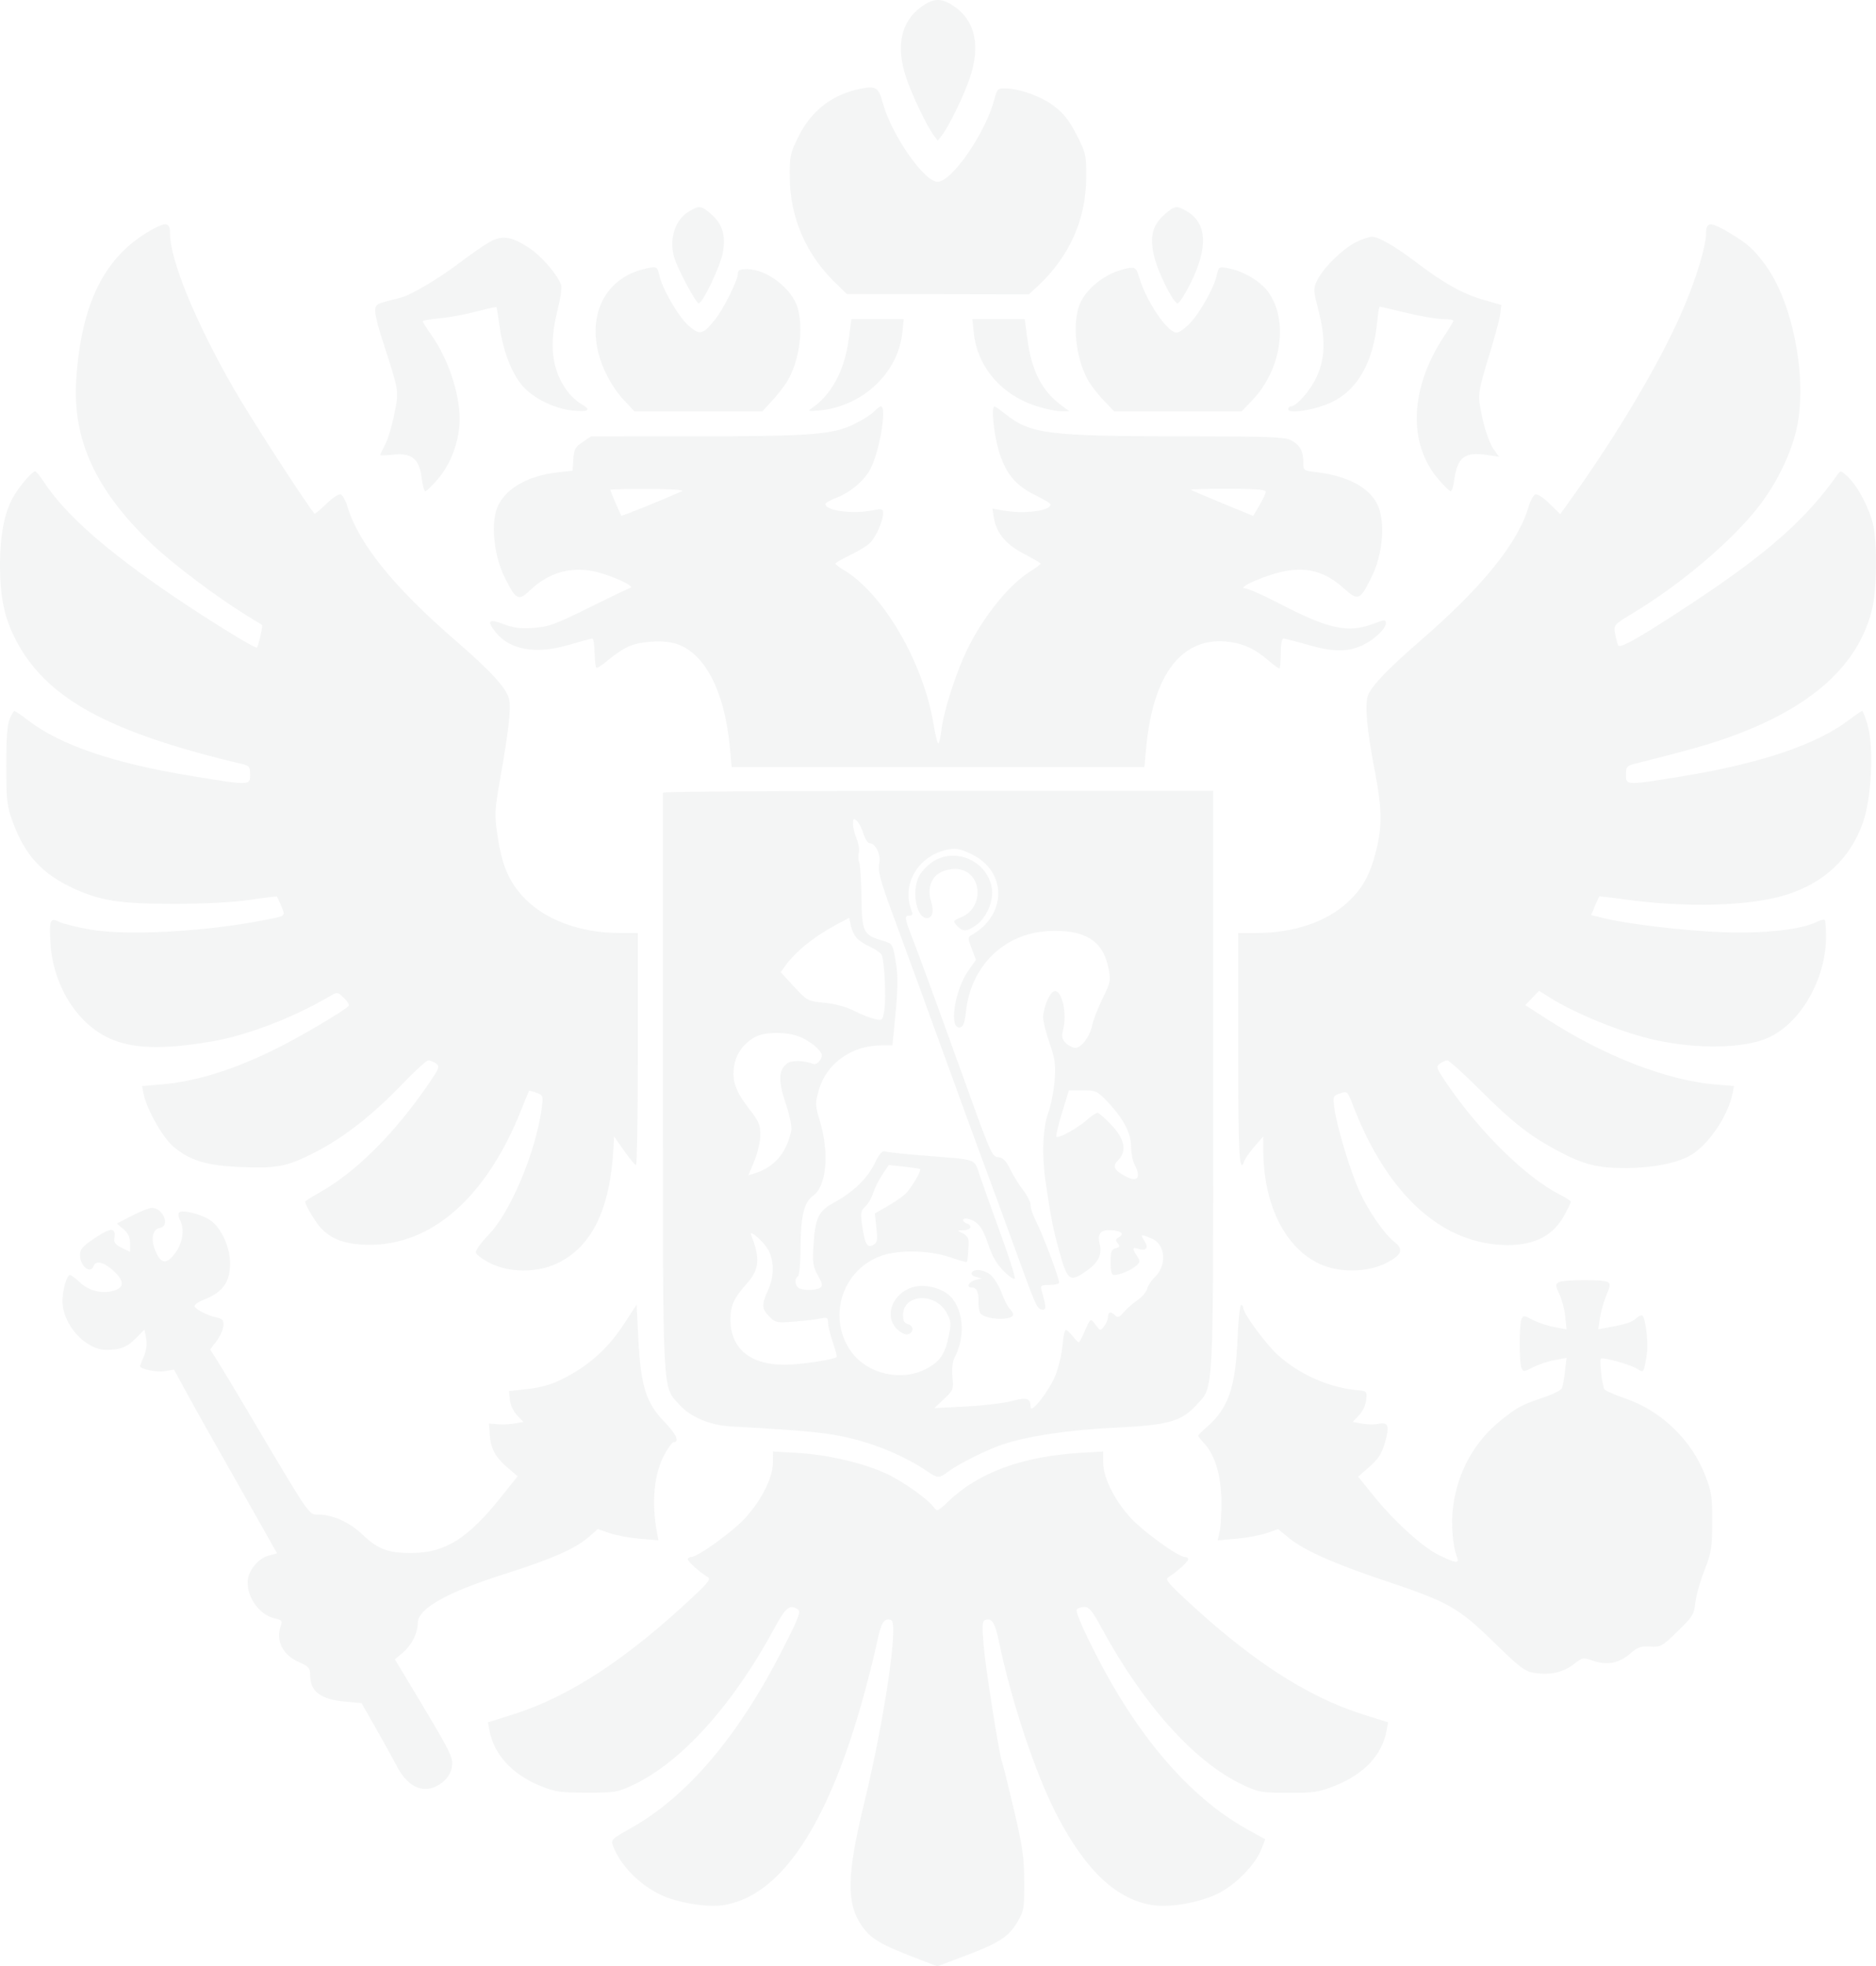 <svg width="670" height="702" viewBox="0 0 670 702" fill="none" xmlns="http://www.w3.org/2000/svg">
<path opacity="0.05" fill-rule="evenodd" clip-rule="evenodd" d="M329.015 2.45C321.699 7.735 319.85 16.653 323.721 27.992C325.89 34.342 331.144 45.265 333.547 48.42L334.905 50.202L336.324 48.42C338.777 45.338 344.117 34.415 346.31 27.992C350.188 16.634 348.411 7.791 341.204 2.585C336.488 -0.823 333.588 -0.855 329.015 2.45ZM307.357 31.679C297.429 33.617 289.781 39.467 285.269 48.573C282.188 54.79 281.998 55.669 282.063 63.384C282.181 77.612 287.788 90.661 298.114 100.75L302.426 104.962L334.933 105.025L367.439 105.087L370.161 102.595C381.826 91.91 387.882 78.511 387.94 63.259C387.969 55.314 387.811 54.618 384.498 48.138C381.883 43.022 379.924 40.509 376.56 37.958C371.942 34.457 364.533 31.731 359.214 31.578C356.327 31.494 356.107 31.705 355.116 35.499C351.99 47.465 339.961 64.904 334.834 64.904C330.061 64.904 318.411 48.152 315.313 36.836C313.758 31.155 312.897 30.598 307.357 31.679ZM245.942 75.562C241.048 78.538 238.887 85.369 240.783 91.874C242.019 96.112 248.718 108.594 249.6 108.301C251.231 107.76 257.292 94.925 258.156 90.181C259.262 84.117 258.04 80.004 254.109 76.561C250.429 73.338 249.735 73.254 245.942 75.562ZM415.913 76.57C411.491 80.442 410.464 84.779 412.288 91.88C413.762 97.617 418.829 107.768 420.496 108.323C421.022 108.497 423.148 105.226 425.221 101.052C431.476 88.459 431.092 79.82 424.09 75.562C420.295 73.253 419.603 73.338 415.913 76.57ZM53.711 82.298C37.343 91.63 29.083 108.168 27.238 135.299C25.776 156.807 34.058 174.918 54.139 194.132C61.618 201.287 77.454 213.207 88.434 219.946C91.137 221.604 93.463 223.034 93.603 223.121C93.949 223.337 92.27 230.68 91.756 231.191C91.249 231.697 75.25 221.864 62.079 212.952C38.091 196.72 23.429 183.812 15.739 172.154C14.329 170.017 12.897 168.268 12.556 168.268C11.564 168.268 7.542 172.858 5.138 176.734C1.721 182.242 -0.015 190.692 9.88051e-05 201.741C0.015 213.411 1.603 220.788 5.817 228.788C16.718 249.477 38.895 261.538 86.871 272.868C88.97 273.364 89.328 273.901 89.328 276.55C89.328 280.483 89.351 280.482 68.124 276.994C40.494 272.454 21.72 266.065 10.179 257.276C7.676 255.37 5.413 253.811 5.15 253.811C4.886 253.811 4.12 255.114 3.445 256.707C2.581 258.749 2.226 263.673 2.243 273.415C2.262 286.117 2.454 287.742 4.632 293.653C8.922 305.288 14.961 311.895 26.03 317.062C35.79 321.617 42.895 322.71 62.526 322.676C73.547 322.657 83.388 322.136 89.313 321.257C94.463 320.493 98.772 319.962 98.888 320.077C99.004 320.193 99.709 321.745 100.455 323.527C102.006 327.229 102.4 326.928 93.795 328.604C72.995 332.655 45.18 334.12 32.173 331.851C27.517 331.039 22.571 329.809 21.183 329.118C17.846 327.458 17.465 328.485 18.083 337.474C18.725 346.827 22.763 356.454 28.811 363.053C38.614 373.752 50.98 376.059 75.704 371.801C88.287 369.634 104.576 363.401 117.638 355.755C120.476 354.094 120.494 354.095 122.748 356.206C123.991 357.372 124.807 358.652 124.559 359.052C123.732 360.386 107.923 369.777 99.102 374.175C83.521 381.942 70.153 386.111 57.363 387.189L50.743 387.747L51.275 390.505C52.303 395.847 58.016 406.008 61.81 409.247C67.831 414.388 73.81 416.19 86.45 416.673C99.393 417.169 102.816 416.443 113.309 410.977C123.078 405.888 133.406 397.756 143.57 387.151C148.097 382.426 152.343 378.561 153.004 378.561C153.664 378.561 154.901 379.068 155.751 379.688C157.168 380.722 156.914 381.371 152.704 387.485C140.697 404.921 126.92 418.586 114.12 425.753C111.295 427.336 108.983 428.809 108.983 429.026C108.983 430.178 112.666 436.348 114.576 438.399C117.991 442.065 122.273 443.839 128.84 444.307C152.684 446.009 173.371 428.587 186.276 395.937C187.633 392.506 188.831 389.588 188.942 389.451C189.052 389.315 190.254 389.625 191.612 390.14C193.975 391.037 194.056 391.267 193.497 395.474C191.417 411.111 182.377 432.728 174.547 440.792C171.872 443.546 169.795 446.41 169.932 447.155C170.069 447.9 172.364 449.612 175.032 450.96C181.858 454.408 191.738 454.463 198.882 451.091C211.371 445.198 217.884 431.88 219.099 409.748L219.319 405.738L222.893 410.828C224.858 413.628 226.768 415.933 227.136 415.952C227.505 415.97 227.807 397.34 227.807 374.551V333.116L221.329 333.101C206.934 333.066 194.28 328.288 186.712 320.029C181.569 314.416 179.165 308.562 177.617 297.882C176.591 290.807 176.671 289.17 178.562 278.444C181.643 260.961 182.526 253.367 181.876 249.917C181.125 245.922 175.785 240.016 162.639 228.64C140.602 209.571 128.029 193.987 124.101 180.874C123.461 178.739 122.382 176.781 121.701 176.52C121.001 176.252 118.758 177.717 116.53 179.899C114.365 182.018 112.455 183.575 112.285 183.361C108.236 178.247 89.27 148.849 83.29 138.418C69.804 114.891 60.739 92.803 60.739 83.472C60.739 79.3 59.371 79.071 53.711 82.298ZM609.293 83.46C609.293 87.674 606.094 98.437 601.727 108.916C593.918 127.657 578.194 154.361 560.315 179.248L557.228 183.546L553.398 179.796C551.236 177.68 549.028 176.253 548.33 176.52C547.65 176.781 546.577 178.739 545.946 180.874C542.102 193.872 529.555 209.424 507.444 228.597C495.609 238.86 489.927 244.777 488.574 248.249C487.343 251.403 488.151 260.488 490.95 274.99C493.611 288.776 493.7 295.044 491.362 304.16C489.203 312.582 486.546 317.31 481.232 322.196C473.601 329.212 461.904 333.116 448.517 333.116H442.225V374.551C442.225 412.682 442.613 419.705 444.427 414.426C444.722 413.569 446.352 411.263 448.048 409.303L451.133 405.738L451.177 411.085C451.337 430.294 459.073 445.661 471.42 451.293C478.335 454.449 488.375 454.307 495 450.96C500.603 448.129 501.441 446.099 498.089 443.47C494.408 440.582 488.791 432.484 485.553 425.397C482.263 418.197 477.427 402.18 476.548 395.575C475.996 391.424 476.066 391.248 478.59 390.37C481.182 389.469 481.219 389.504 483.32 394.927C495.707 426.89 515.323 444.5 538.54 444.5C548.257 444.5 554.767 441.067 558.694 433.872C559.989 431.498 561.049 429.318 561.049 429.026C561.049 428.735 559.34 427.636 557.252 426.585C545.164 420.497 528.725 404.412 516.873 387.073C512.934 381.311 512.752 380.804 514.234 379.722C515.11 379.084 516.312 378.561 516.906 378.561C517.5 378.561 522.749 383.312 528.573 389.119C540.175 400.69 546.145 405.379 556.058 410.712C565.529 415.807 570.692 417.102 581.151 417.006C590.119 416.924 598.134 415.397 603.132 412.819C609.593 409.486 617.08 398.782 618.737 390.505L619.289 387.747L612.668 387.189C595.386 385.732 573.054 377.085 552.67 363.958L544.737 358.849L547.197 356.288L549.656 353.728L553.342 356.052C562.837 362.039 579.77 368.847 591.425 371.363C606.537 374.624 622.899 374.287 631.391 370.54C643.036 365.403 652.137 349.562 652.166 334.379C652.172 331.397 651.952 328.733 651.677 328.459C651.401 328.184 650.085 328.503 648.75 329.167C643.205 331.926 629.98 333.353 615.1 332.799C601.299 332.285 580.909 329.86 572.381 327.718L568.254 326.682L569.594 323.485C570.331 321.726 571.028 320.193 571.144 320.078C571.259 319.963 575.166 320.398 579.826 321.046C602.659 324.22 625.706 323.51 638.649 319.234C651.807 314.887 660.781 306.341 665.261 293.894C668.417 285.122 669.321 266.824 666.993 258.837C666.187 256.073 665.321 253.811 665.068 253.811C664.815 253.811 662.491 255.404 659.905 257.352C648.68 265.805 628.662 272.561 601.699 276.997C580.61 280.466 580.704 280.468 580.704 276.568C580.704 273.748 580.992 273.41 584.054 272.636C603.649 267.679 610.087 265.864 617.545 263.196C647.024 252.647 663.874 237.483 668.672 217.186C670.26 210.463 670.469 194.433 669.054 187.693C667.829 181.855 663.635 173.759 660.079 170.371C657.45 167.866 657.384 167.853 656.145 169.605C644.953 185.437 631.114 197.65 604.379 215.288C585.88 227.494 578.604 231.654 577.94 230.402C577.621 229.799 577.118 227.903 576.823 226.188C576.291 223.092 576.337 223.039 583.332 218.815C600.64 208.367 618.979 192.75 628.443 180.399C635.132 171.67 640.347 160.466 642.016 151.243C645.257 133.326 639.987 107.469 630.462 94.554C626.339 88.966 624.209 87.056 617.833 83.234C610.791 79.014 609.293 79.053 609.293 83.46ZM174.485 86.615C172.43 87.812 167.555 91.217 163.651 94.181C156.718 99.445 146.953 105.233 143.379 106.197C142.396 106.462 139.884 107.119 137.795 107.657C134.505 108.505 133.998 108.957 133.998 111.049C133.998 112.376 134.973 116.471 136.165 120.148C142.707 140.343 142.505 139.167 140.886 147.545C140.079 151.719 138.601 156.697 137.602 158.609C136.603 160.522 135.785 162.245 135.785 162.44C135.785 162.634 137.896 162.58 140.476 162.319C147.084 161.65 149.725 163.794 150.567 170.512C150.903 173.199 151.504 175.397 151.9 175.397C152.296 175.397 154.263 173.493 156.269 171.164C160.52 166.233 163.321 159.447 164.033 152.355C164.976 142.962 160.651 128.831 153.961 119.447C152.318 117.142 150.973 115.012 150.973 114.713C150.973 114.416 153.686 113.933 157.004 113.641C160.321 113.348 166.199 112.269 170.066 111.243C173.934 110.216 177.189 109.495 177.301 109.64C177.412 109.785 177.922 112.911 178.435 116.587C179.561 124.652 182.201 131.898 185.789 136.765C189.367 141.616 197.404 145.83 204.488 146.568C210.414 147.187 211.378 146.369 207.389 144.107C205.994 143.315 203.846 141.31 202.616 139.652C197.041 132.131 195.964 123.06 199.162 110.566C200.175 106.607 200.74 102.632 200.416 101.734C199.028 97.882 193.181 91.183 188.724 88.34C182.31 84.247 179.199 83.87 174.485 86.615ZM484.338 86.434C479.537 88.804 472.546 95.649 470.47 100.014C468.98 103.145 468.993 103.547 470.817 110.565C473.475 120.794 473.324 127.679 470.291 134.419C468.071 139.352 463.047 145.101 460.956 145.101C460.481 145.101 460.093 145.559 460.093 146.118C460.093 147.992 470.416 146.218 476.067 143.373C484.925 138.913 490.371 129.244 491.782 115.473C492.121 112.164 492.542 109.458 492.717 109.458C492.892 109.458 497.183 110.46 502.25 111.685C507.318 112.909 513.174 113.912 515.262 113.912C517.349 113.912 519.059 114.173 519.059 114.489C519.059 114.806 517.627 117.216 515.879 119.844C503.492 138.457 502.673 158.3 513.763 171.164C515.769 173.493 517.727 175.397 518.113 175.397C518.499 175.397 519.057 173.643 519.351 171.5C520.501 163.138 523.036 161.221 531.314 162.459L535.363 163.065L533.482 160.43C531.553 157.727 529.472 150.946 528.414 143.908C527.928 140.668 528.516 137.671 531.624 127.594C533.717 120.805 535.601 113.818 535.81 112.069L536.191 108.887L529.635 106.983C522.371 104.872 515.523 101.06 506.097 93.876C498.457 88.055 492.407 84.533 490.023 84.52C489.04 84.514 486.482 85.375 484.338 86.434ZM230.04 96.034C216.862 99.234 210.245 111.029 213.566 125.397C214.982 131.52 218.548 138.268 222.744 142.763L226.592 146.883H249.421H272.249L275.736 143.096C277.654 141.012 280.079 137.905 281.125 136.19C285.378 129.217 287.05 117.712 284.921 110.063C282.986 103.114 273.895 96.092 266.834 96.092C264.295 96.092 263.543 96.448 263.542 97.651C263.541 100.003 258.515 110.119 255.398 114.044C251.019 119.559 249.867 119.812 245.805 116.153C242.126 112.837 236.465 102.988 235.426 98.097C234.787 95.084 234.463 94.96 230.04 96.034ZM401.575 96.042C393.904 97.898 386.813 103.95 385.101 110.102C382.999 117.649 384.636 129.055 388.843 136.19C389.854 137.905 392.312 141.012 394.304 143.096L397.926 146.883H420.676H443.425L447.174 142.981C457.701 132.023 460.307 114.387 452.905 104.196C450.108 100.346 443.946 96.727 438.505 95.742C435.359 95.172 435.207 95.263 434.611 98.071C433.568 102.985 427.914 112.83 424.227 116.153C421.406 118.694 420.414 119.126 419.06 118.402C415.362 116.429 409.123 106.584 406.927 99.257C405.751 95.333 405.393 95.118 401.575 96.042ZM303.077 121.327C301.596 132.369 296.905 141.028 289.816 145.804C288.345 146.795 288.723 146.895 292.589 146.539C308.052 145.113 320.764 133.185 322.263 118.693L322.758 113.913H313.415H304.072L303.077 121.327ZM347.781 118.817C349.052 131.104 357.773 141.176 370.547 145.111C373.711 146.085 377.566 146.87 379.11 146.854L381.92 146.827L379.24 144.853C372.161 139.643 368.489 132.592 366.955 121.265L365.96 113.913H356.617H347.273L347.781 118.817ZM312.214 146.905C311.314 147.897 308.113 149.919 305.102 151.397C297.367 155.195 289.934 155.759 247.37 155.777L211.096 155.794L208.06 157.828C205.446 159.58 204.987 160.432 204.757 163.956L204.489 168.048L199.051 168.662C188.86 169.812 181.109 174.094 177.986 180.298C175.078 186.077 176.199 198.174 180.414 206.502C184.313 214.204 185.215 214.649 189.207 210.83C195.688 204.631 203.279 202.284 211.66 203.888C217.455 204.997 227.073 209.275 225.126 209.878C224.389 210.106 217.678 213.319 210.214 217.019C198.267 222.939 195.912 223.796 190.558 224.169C185.857 224.496 183.411 224.186 179.786 222.803C174.537 220.8 173.761 221.582 176.967 225.647C182.011 232.044 191.338 233.697 203.028 230.267C207.335 229.004 211.166 227.97 211.542 227.97C211.918 227.97 212.282 230.21 212.351 232.949C212.42 235.687 212.69 238.141 212.952 238.401C213.213 238.661 215.096 237.449 217.137 235.707C219.178 233.965 222.313 231.837 224.103 230.979C228.208 229.014 236.111 228.384 240.818 229.648C251.431 232.498 258.812 246.412 260.696 267.113L261.309 273.86H335.016H408.722L409.299 267.413C411.719 240.406 422.317 226.874 439.241 229.188C444.346 229.886 448.236 231.73 452.771 235.601C454.744 237.285 456.595 238.663 456.885 238.663C457.176 238.663 457.413 236.257 457.413 233.316C457.413 230.139 457.798 227.97 458.362 227.97C458.884 227.97 462.971 229.021 467.445 230.305C476.368 232.865 481.754 232.82 487.071 230.143C491.086 228.122 494.937 224.401 494.937 222.543C494.937 221.119 494.626 221.13 490.46 222.709C481.386 226.148 474.377 224.599 456.301 215.161C451.021 212.404 445.794 210.118 444.687 210.08C441.147 209.961 452.656 205.016 459.182 203.852C467.229 202.419 473.497 204.267 479.824 209.94C485.035 214.613 485.616 214.409 489.618 206.502C494.02 197.805 494.959 186.02 491.75 179.762C488.719 173.853 480.976 169.843 470.144 168.573C465.506 168.029 465.454 167.99 465.454 164.969C465.454 160.98 464.211 158.793 461.005 157.139C458.808 156.006 452.772 155.79 422.838 155.769C374.079 155.737 368.041 154.976 358.967 147.733C357.153 146.285 355.445 145.101 355.17 145.101C354.009 145.101 354.809 154.1 356.518 160.248C358.864 168.692 362.501 173.244 369.714 176.766C372.689 178.218 375.145 179.694 375.171 180.044C375.347 182.375 365.924 183.623 358.346 182.273L354.427 181.575L354.96 184.849C355.851 190.325 359.27 194.413 365.756 197.758C368.992 199.427 371.64 200.993 371.641 201.238C371.642 201.483 369.85 202.813 367.658 204.194C359.597 209.273 349.487 222.376 344.156 234.653C340.434 243.221 336.925 254.69 336.237 260.528C335.922 263.205 335.407 265.395 335.095 265.395C334.781 265.395 334.056 262.488 333.484 258.935C329.884 236.616 315.436 211.79 301.147 203.371C299.629 202.477 298.386 201.504 298.386 201.21C298.386 200.915 300.797 199.525 303.744 198.12C306.691 196.716 309.888 194.731 310.848 193.712C312.959 191.471 315.361 185.965 315.361 183.367C315.361 181.621 315.072 181.535 311.564 182.224C304.367 183.639 294.812 182.337 294.812 179.942C294.812 179.536 296.526 178.551 298.62 177.753C303.724 175.809 308.77 171.53 310.923 167.32C314.199 160.916 316.82 145.101 314.606 145.101C314.19 145.101 313.114 145.912 312.214 146.905ZM243.441 175.426C236.306 178.617 222.163 184.323 221.94 184.099C221.579 183.739 217.979 175.358 217.979 174.878C217.979 174.673 224.111 174.533 231.604 174.567C240.424 174.605 244.598 174.909 243.441 175.426ZM452.053 175.541C452.053 176.111 451.045 178.292 449.813 180.389L447.573 184.201L436.635 179.7C430.619 177.225 425.53 175.043 425.325 174.853C425.12 174.662 431.05 174.506 438.502 174.506C448.2 174.506 452.053 174.8 452.053 175.541ZM236.734 282.994C236.729 283.362 236.733 329.813 236.741 386.22C236.757 499.987 236.489 494.722 242.606 501.475C246.616 505.902 253.494 508.826 260.863 509.238C288.976 510.807 295.627 511.48 304.497 513.653C313.713 515.911 323.843 520.299 330.812 525.056C334.965 527.89 335.322 527.898 338.873 525.239C342.608 522.44 353.072 517.296 358.691 515.494C367.841 512.56 382.218 510.462 398.448 509.691C417.342 508.794 421.989 507.477 427.426 501.475C433.562 494.701 433.291 500.055 433.291 385.527V282.325H335.016C280.965 282.325 236.737 282.626 236.734 282.994ZM308.351 297.579C308.922 299.481 309.92 301.038 310.568 301.038C312.633 301.038 314.68 305.173 314.044 308.06C313.403 310.971 314.308 314.27 319.821 329.106C321.823 334.497 325.644 344.923 328.311 352.274C340.652 386.295 351.942 417.181 355.669 427.124C356.587 429.574 359.372 437.193 361.857 444.054C369.93 466.346 370.298 467.196 372.042 467.531C373.743 467.857 373.738 466.814 372.009 460.762C371.493 458.951 371.746 458.757 374.615 458.757C376.364 458.757 377.987 458.445 378.223 458.065C378.689 457.312 372.467 440.72 369.749 435.468C368.827 433.686 368.072 431.338 368.072 430.25C368.072 429.162 366.906 426.803 365.481 425.009C364.056 423.214 361.975 419.868 360.858 417.573C359.345 414.469 358.253 413.332 356.588 413.134C354.164 412.845 354.186 412.894 342.645 380.788C335.114 359.84 327.96 340.315 325.58 334.22C323.012 327.645 322.934 326.879 324.837 326.879C325.853 326.879 326.085 326.423 325.632 325.319C321.702 315.759 327.98 305.249 338.821 303.24C341.493 302.746 343.182 303.108 347.086 305.013C359.735 311.185 359.639 326.764 346.91 333.869C345.628 334.585 345.639 335.028 347.03 338.66L348.562 342.661L345.815 346.577C340.856 353.644 338.825 367.577 342.865 366.801C344.033 366.578 344.544 365.181 345.016 360.918C346.797 344.844 358.607 333.312 374.202 332.419C387.074 331.682 393.793 335.656 395.774 345.175C396.788 350.048 396.731 350.372 393.735 356.579C392.04 360.092 390.399 364.304 390.09 365.938C389.345 369.88 386.242 374.105 384.093 374.105C383.143 374.105 381.597 373.338 380.657 372.4C379.226 370.973 379.079 370.135 379.753 367.276C381.222 361.042 378.865 352.36 376.157 354.029C374.583 354.999 372.539 360.197 372.539 363.228C372.539 364.628 373.576 368.751 374.842 372.39C376.803 378.022 377.072 380.001 376.652 385.689C376.382 389.365 375.358 394.578 374.379 397.273C372.382 402.768 372.022 412.583 373.464 422.223C375.489 435.758 376.096 438.802 378.447 447.221C381.302 457.438 382.165 457.972 388.468 453.418C392.329 450.629 393.651 447.751 392.738 444.125C391.884 440.73 392.95 439.152 396.087 439.167C400.029 439.186 401.864 440.436 399.714 441.636C398.396 442.372 398.294 442.796 399.179 443.859C400.074 444.935 399.945 445.259 398.467 445.644C396.953 446.039 396.661 446.849 396.661 450.654C396.661 454.003 396.997 455.193 397.943 455.193C399.928 455.193 404.083 453.44 405.825 451.867C407.248 450.582 407.27 450.253 406.049 448.396C404.262 445.676 404.349 445.159 406.481 445.834C409.346 446.741 410.353 445.52 408.75 443.08C407.105 440.576 407.311 440.51 411.4 442.213C416.303 444.257 416.829 451.836 412.358 456.026C411.178 457.131 409.978 458.973 409.689 460.118C409.4 461.265 407.859 463.086 406.264 464.164C404.667 465.243 402.469 467.166 401.378 468.438C399.809 470.267 399.165 470.521 398.295 469.654C396.752 468.114 395.772 468.292 395.739 470.118C395.724 470.975 395.1 472.479 394.354 473.46C393.013 475.223 392.981 475.219 391.317 473.027C389.398 470.499 389.518 470.426 387.321 475.464C386.412 477.547 385.487 479.251 385.263 479.251C385.04 479.251 384.067 478.249 383.1 477.024C382.134 475.799 381.026 474.796 380.637 474.796C380.249 474.796 379.721 477.303 379.465 480.365C379.209 483.429 378.048 488.285 376.886 491.159C374.721 496.51 368.187 504.88 368.095 502.419C367.97 499.114 366.818 498.738 361.301 500.201C358.392 500.973 350.987 501.853 344.848 502.157L333.686 502.711L337.146 499.456C340.467 496.331 340.588 496.019 340.163 491.61C339.882 488.691 340.158 486.176 340.922 484.708C344.684 477.475 344.256 468.503 339.9 463.341C336.997 459.898 330.241 458.132 325.699 459.627C318.634 461.952 315.736 469.905 320.295 474.452C321.535 475.689 323.24 476.568 324.082 476.406C326.325 475.976 326.511 473.334 324.338 472.767C323.003 472.419 322.508 471.562 322.508 469.597C322.508 461.873 334.052 461.247 338.117 468.75C339.711 471.692 339.774 472.492 338.791 477.185C337.44 483.622 335.566 486.264 330.531 488.83C321.797 493.281 309.875 490.536 304.148 482.754C295.23 470.637 300.646 453.245 314.878 448.301C321.216 446.099 332.01 446.352 339.364 448.875C342.492 449.949 345.166 450.706 345.306 450.559C345.632 450.216 346.037 444.494 345.866 442.631C345.795 441.848 344.833 440.772 343.727 440.24C341.752 439.291 341.76 439.273 344.173 439.214C346.804 439.149 347.5 437.648 345.29 436.803C343.137 435.979 343.745 434.515 345.96 435.189C349.402 436.235 350.953 438.265 352.982 444.38C354.359 448.527 356.012 451.356 358.52 453.856C360.485 455.816 362.249 456.973 362.437 456.426C362.626 455.879 360.32 448.661 357.312 440.387C354.304 432.112 350.995 422.849 349.957 419.801C347.785 413.42 349.791 414.123 329.128 412.502C322.696 411.997 316.823 411.35 316.078 411.065C315.102 410.692 314.041 411.935 312.288 415.512C309.664 420.86 304.622 425.672 297.712 429.426C292.366 432.33 291.142 434.863 290.556 444.236C290.138 450.91 290.313 452.155 292.116 455.355C293.781 458.31 293.925 459.097 292.916 459.734C291.484 460.639 287.544 460.779 285.505 459.998C283.936 459.398 283.59 456.498 284.985 455.638C285.491 455.326 285.895 450.758 285.918 445.116C285.96 434.208 287.201 429.131 290.364 426.922C295.136 423.587 296.259 411.942 292.905 400.57C291.078 394.378 291.058 393.892 292.446 389.134C295.224 379.6 304.184 373.214 314.785 373.214H318.72L319.273 367.645C320.78 352.476 320.864 349.049 319.875 343.199C318.826 336.991 318.78 336.917 315.388 335.903C308.284 333.78 307.847 332.909 307.668 320.522C307.579 314.462 307.219 308.795 306.866 307.93C306.513 307.065 306.451 305.498 306.726 304.448C307.001 303.398 306.645 301.15 305.934 299.452C305.222 297.754 304.64 295.363 304.64 294.136C304.64 292.261 304.851 292.083 305.976 293.015C306.711 293.623 307.779 295.677 308.351 297.579ZM332.999 307.747C331.171 308.985 329.034 311.236 328.251 312.746C325.463 318.123 327.257 327.77 331.044 327.77C333.008 327.77 333.615 325.377 332.539 321.88C331.045 317.024 332.635 312.778 336.562 311.142C338.477 310.344 340.926 310.02 342.631 310.34C350.913 311.889 351.426 324.08 343.351 327.445C340.294 328.719 340.242 328.819 341.762 330.494C343.781 332.719 345.271 332.677 348.615 330.302C352.409 327.609 354.974 321.502 354.209 316.986C352.568 307.3 341.057 302.285 332.999 307.747ZM306.008 334.929C306.876 335.886 309.119 337.343 310.991 338.167C312.864 338.991 314.632 340.279 314.92 341.028C315.892 343.552 316.504 355.975 315.867 360.215C315.239 364.386 315.213 364.413 312.394 363.806C310.832 363.469 307.544 362.162 305.087 360.902C302.279 359.462 298.345 358.39 294.495 358.016C288.438 357.426 288.318 357.363 283.59 352.256L278.81 347.092L280.483 344.782C284.234 339.601 290.898 334.251 298.858 330.03L303.298 327.674L303.864 330.432C304.174 331.948 305.139 333.973 306.008 334.929ZM286.325 370.443C288.29 371.348 290.833 373.101 291.976 374.339C293.799 376.314 293.908 376.82 292.871 378.477C292.151 379.626 291.165 380.151 290.347 379.82C287.301 378.586 282.681 378.478 281.184 379.607C278.022 381.992 277.859 385.723 280.563 393.784C281.971 397.975 282.877 402.266 282.62 403.511C280.926 411.707 276.551 416.77 269.213 419.024L267.289 419.615L269.415 414.459C270.585 411.623 271.551 407.446 271.562 405.177C271.581 401.636 271.019 400.327 267.595 395.928C262.743 389.696 261.385 385.916 262.156 380.784C262.816 376.399 265.217 372.91 269.271 370.444C272.944 368.21 281.473 368.209 286.325 370.443ZM395.401 393.203C401.097 399.132 403.958 404.522 403.958 409.326C403.958 411.564 404.524 414.479 405.217 415.804C407.609 420.376 406.319 422.212 402.207 420.091C397.886 417.862 397.148 416.391 399.282 414.263C402.541 411.013 401.77 406.792 396.986 401.69C394.707 399.261 392.449 397.273 391.966 397.273C391.485 397.273 389.719 398.473 388.043 399.941C384.652 402.911 377.982 406.563 377.261 405.843C377.004 405.589 377.911 401.751 379.276 397.317L381.755 389.254H386.681C391.342 389.254 391.812 389.467 395.401 393.203ZM328.601 417.354C329.216 417.873 325.246 424.555 323.265 426.335C322.111 427.372 319.208 429.344 316.813 430.718L312.457 433.215L313 438.39C313.478 442.956 313.333 443.675 311.763 444.513C309.642 445.645 308.796 444.008 307.82 436.893C307.293 433.05 307.465 432.17 309.016 430.77C310.012 429.872 311.287 427.681 311.85 425.902C312.413 424.124 313.898 421.152 315.151 419.299L317.43 415.929L322.873 416.521C325.866 416.846 328.444 417.222 328.601 417.354ZM46.997 434.107L41.742 436.816L44.093 438.833C45.78 440.281 46.444 441.712 46.444 443.899V446.948L43.486 445.501C41.358 444.461 40.611 443.554 40.826 442.272C41.515 438.173 39.79 438.07 34.086 441.868C29.487 444.931 28.576 445.958 28.576 448.074C28.576 451.96 32.234 455.014 33.366 452.074C34.22 449.852 37.196 450.561 40.648 453.809C44.513 457.445 44.456 459.701 40.47 460.841C36.362 462.016 31.797 460.866 28.546 457.837C26.984 456.383 25.386 455.193 24.995 455.193C23.842 455.193 22.322 460.508 22.322 464.542C22.322 472.855 30.485 481.925 37.968 481.925C43.054 481.925 45.435 480.955 48.811 477.511L51.584 474.682L52.173 477.811C52.552 479.83 52.275 482.101 51.389 484.214C50.635 486.016 50.018 487.592 50.018 487.718C50.018 488.774 55.912 490.011 58.704 489.541L62.133 488.962L65.917 495.914C67.999 499.737 71.636 506.273 74.001 510.439C79.994 520.999 86.381 532.29 93.155 544.299L98.935 554.547L95.715 555.461C91.937 556.533 88.434 561.101 88.434 564.954C88.434 570.872 93.045 576.808 98.485 577.893C100.579 578.311 100.88 578.701 100.324 580.281C98.387 585.786 100.868 590.805 106.824 593.433C110.315 594.973 110.77 595.506 110.77 598.052C110.77 603.908 114.517 606.739 123.277 607.504L129.085 608.011L134.183 616.922C136.988 621.823 140.405 627.996 141.777 630.641C145.908 638.599 152.061 640.856 157.776 636.508C159.677 635.062 160.926 633.201 161.288 631.278C162.027 627.344 161.886 627.064 144.114 597.533L141.027 592.402L143.888 590.001C146.992 587.396 149.186 583.076 149.186 579.571C149.186 574.27 159.46 568.488 180.902 561.721C196.753 556.718 205.612 552.815 210.172 548.822L213.498 545.91L217.749 547.359C220.087 548.155 224.96 549.059 228.578 549.366L235.158 549.925L234.666 547.335C232.594 536.403 233.573 526.132 237.345 519.219C238.643 516.84 240.055 514.894 240.484 514.894C242.838 514.894 241.574 512.034 237.253 507.584C230.738 500.875 228.83 494.785 227.978 477.981L227.36 465.787L222.893 472.626C217.858 480.334 212.039 485.958 204.598 490.307C198.289 493.995 194.632 495.213 187.448 496.015L181.796 496.647L182.092 499.756C182.263 501.55 183.349 503.875 184.658 505.255L186.928 507.645L183.915 508.196C182.258 508.499 179.495 508.626 177.776 508.479L174.649 508.211L174.899 512.094C175.224 517.13 176.896 520.242 181.296 523.999L184.865 527.045L179.233 534.113C167.221 549.186 159.251 554.273 147.4 554.433C138.748 554.549 134.982 553.159 129.352 547.775C124.838 543.459 118.796 540.735 113.734 540.735C110.185 540.735 111.181 542.195 87.891 502.865C83.828 496.004 79.28 488.449 77.784 486.078L75.064 481.766L77.326 478.808C78.57 477.181 79.669 474.736 79.767 473.377C79.919 471.292 79.526 470.814 77.267 470.332C74.126 469.661 70.375 467.793 69.513 466.47C69.156 465.923 70.798 464.785 73.5 463.708C79.619 461.268 82.18 457.525 82.18 451.022C82.18 445.283 79.064 438.452 75.192 435.702C72.196 433.574 65.1 431.774 64.006 432.865C63.592 433.278 63.692 434.434 64.229 435.435C66.384 439.451 64.866 445.675 60.847 449.303C58.661 451.276 57.101 450.43 55.406 446.348C53.798 442.476 54.517 438.767 56.942 438.423C61.057 437.84 58.19 430.94 53.968 431.266C53.024 431.339 49.886 432.617 46.997 434.107ZM274.601 446.621C276.547 450.713 276.429 455.949 274.284 460.665C271.948 465.798 272.03 467.302 274.792 470.057C277 472.26 277.423 472.34 283.949 471.81C287.713 471.504 291.898 471.001 293.249 470.693C295.39 470.205 295.709 470.403 295.735 472.241C295.751 473.402 296.526 476.552 297.457 479.242C298.388 481.932 298.983 484.299 298.779 484.503C297.861 485.419 285.748 487.209 280.266 487.238C267.931 487.305 260.859 481.405 260.866 471.054C260.87 466.038 262.064 463.483 267.034 457.866C271.201 453.157 271.51 448.974 268.275 441.009C267.192 438.343 273.196 443.671 274.601 446.621ZM347.039 454.361C346.709 454.895 347.372 455.557 348.55 455.871L350.651 456.429L348.483 456.949C346.048 457.534 344.846 459.648 346.95 459.648C348.883 459.648 349.612 461.212 349.461 465.036C349.39 466.863 349.83 468.748 350.438 469.223C353.146 471.344 361.818 471.394 361.818 469.289C361.818 468.818 361.251 467.865 360.559 467.175C359.865 466.483 358.605 464.006 357.757 461.669C356.909 459.333 355.242 456.518 354.053 455.415C351.782 453.309 348.04 452.747 347.039 454.361ZM556.615 457.827C555.482 458.541 555.524 459.104 556.924 462.034C557.814 463.894 558.756 467.485 559.017 470.013L559.493 474.609L555.168 473.803C552.789 473.36 549.308 472.199 547.431 471.223C544.221 469.554 543.98 469.542 543.376 471.009C542.545 473.026 542.549 486.352 543.38 488.385C543.98 489.853 544.221 489.839 547.431 488.171C549.308 487.195 552.788 486.034 555.165 485.591L559.486 484.786L558.929 489.517C558.622 492.119 558.144 494.838 557.867 495.559C557.589 496.281 554.674 497.769 551.388 498.866C543.495 501.502 541.705 502.465 535.851 507.221C526.542 514.784 520.726 525.254 519.014 537.53C518.146 543.76 518.762 551.895 520.422 556.106C521.281 558.286 519.805 558.085 513.953 555.227C508.028 552.333 497.945 543.178 490.448 533.883L485.055 527.196L489.098 523.646C492.212 520.913 493.469 518.974 494.563 515.219C496.353 509.078 495.88 507.622 492.322 508.332C490.846 508.626 488.169 508.592 486.372 508.256L483.104 507.645L485.373 505.255C486.688 503.871 487.768 501.551 487.939 499.746C488.215 496.848 488.047 496.612 485.556 496.408C475.182 495.562 464.81 491.135 456.778 484.127C452.378 480.288 444.012 468.986 444.012 466.88C444.012 466.333 443.67 465.885 443.251 465.885C442.833 465.885 442.256 471.399 441.968 478.138C441.234 495.356 438.669 502.762 431.164 509.336C429.385 510.892 427.931 512.358 427.931 512.594C427.931 512.828 428.924 514.09 430.138 515.396C433.931 519.478 436.119 526.843 436.21 535.834C436.255 540.245 435.972 545.22 435.583 546.889L434.874 549.925L441.453 549.366C445.072 549.059 449.933 548.16 452.256 547.367L456.478 545.928L460.378 549.116C465.726 553.486 476.5 558.283 494.49 564.3C517.378 571.957 520.702 573.827 533.4 586.19C543.032 595.567 544.6 596.749 548.106 597.274C553.675 598.106 558.31 597.07 562.038 594.162C565.186 591.704 565.348 591.677 569.046 592.947C573.994 594.648 578.294 593.799 582.242 590.343C584.862 588.047 585.984 587.654 589.311 587.858C593.081 588.088 593.538 587.835 599.136 582.415C604.511 577.209 605.043 576.358 605.448 572.321C605.691 569.896 607.143 564.705 608.673 560.784C611.202 554.311 611.461 552.714 611.492 543.408C611.523 534.193 611.268 532.504 608.963 526.628C604.014 514.011 593.354 503.747 580.601 499.319C576.714 497.97 573.3 496.488 573.014 496.028C572.169 494.663 571.114 485.448 571.758 485.051C572.699 484.47 582.526 487.253 584.81 488.746C587.104 490.245 587.062 490.315 588.236 482.816C588.739 479.604 587.663 470.747 586.647 469.734C586.332 469.42 585.369 469.782 584.506 470.538C582.712 472.109 581.092 472.667 575.082 473.785L570.8 474.581L571.416 470.456C571.756 468.187 572.793 464.56 573.721 462.394C575.063 459.265 575.173 458.308 574.26 457.729C572.678 456.729 558.228 456.809 556.615 457.827ZM276.05 522.11C276.049 527.402 272.066 535.431 266.263 541.838C261.785 546.784 249.196 555.883 246.833 555.883C246.196 555.883 245.675 556.249 245.675 556.695C245.675 557.545 250.043 561.465 252.646 562.951C253.945 563.692 253.265 564.66 247.908 569.71C224.139 592.114 203.449 605.686 183.403 612.023L174.289 614.905L174.79 617.695C176.328 626.263 182.785 633.375 192.773 637.505C198.182 639.741 199.823 639.987 209.492 640.005C219.613 640.024 220.537 639.873 226.02 637.297C243.267 629.193 261.61 608.901 276.455 581.502C280.666 573.731 281.987 572.661 284.985 574.597C286.112 575.325 285.27 577.537 279.685 588.518C263.803 619.745 245.535 641.319 225.401 652.622C218.318 656.6 218.112 656.807 218.983 659.093C221.607 665.976 228.163 672.707 235.876 676.438C241.667 679.238 252.276 681.041 258.066 680.208C278.616 677.251 295.648 651.955 308.475 605.338C310.228 598.967 312.361 590.408 313.213 586.318C314.707 579.149 315.8 577.454 318.306 578.413C320.976 579.435 315.864 613.984 308.652 643.654C302.473 669.074 302.221 679.283 307.573 687.248C310.78 692.023 314.1 694.048 326.616 698.87L334.744 702L344.39 698.375C356.697 693.75 360.233 691.481 363.333 686.222C365.697 682.209 365.836 681.391 365.788 671.722C365.743 662.922 365.207 659.23 361.989 645.571C359.929 636.824 358.082 629.406 357.886 629.086C357.073 627.757 351.992 595.75 351.307 587.642C350.724 580.729 350.813 578.763 351.725 578.413C354.232 577.454 355.325 579.149 356.819 586.318C361.23 607.482 369.745 633.032 377.233 647.574C387.676 667.852 398.812 678.315 411.965 680.208C418.017 681.079 428.436 679.221 434.785 676.138C441.154 673.046 448.247 665.873 450.439 660.307L451.881 656.644L445.996 653.417C428.973 644.085 413.299 627.86 399.549 605.338C392.572 593.912 383.776 575.924 384.553 574.672C384.883 574.14 386.098 573.705 387.252 573.705C388.966 573.705 390.091 575.069 393.378 581.131C408.314 608.684 426.59 629.033 443.654 637.114C449.495 639.881 450.361 640.036 460.115 640.062C469.467 640.087 471.008 639.85 476.932 637.471C487.33 633.296 493.671 626.448 495.242 617.695L495.743 614.905L486.629 612.023C466.581 605.685 446.216 592.39 422.57 570.199C416.79 564.775 416.078 563.786 417.386 562.999C420.129 561.347 424.357 557.523 424.357 556.695C424.357 556.249 423.836 555.883 423.199 555.883C420.858 555.883 408.352 546.86 403.774 541.868C397.975 535.544 393.983 527.49 393.982 522.115L393.981 518.197L385.717 518.704C365.093 519.969 349.492 525.705 338.747 535.973C335.003 539.551 334.642 539.707 333.584 538.201C331.632 535.421 322.983 529.228 317.036 526.351C309.12 522.522 296.114 519.412 285.237 518.748L276.051 518.188L276.05 522.11Z" fill="#203538"/>
</svg>
